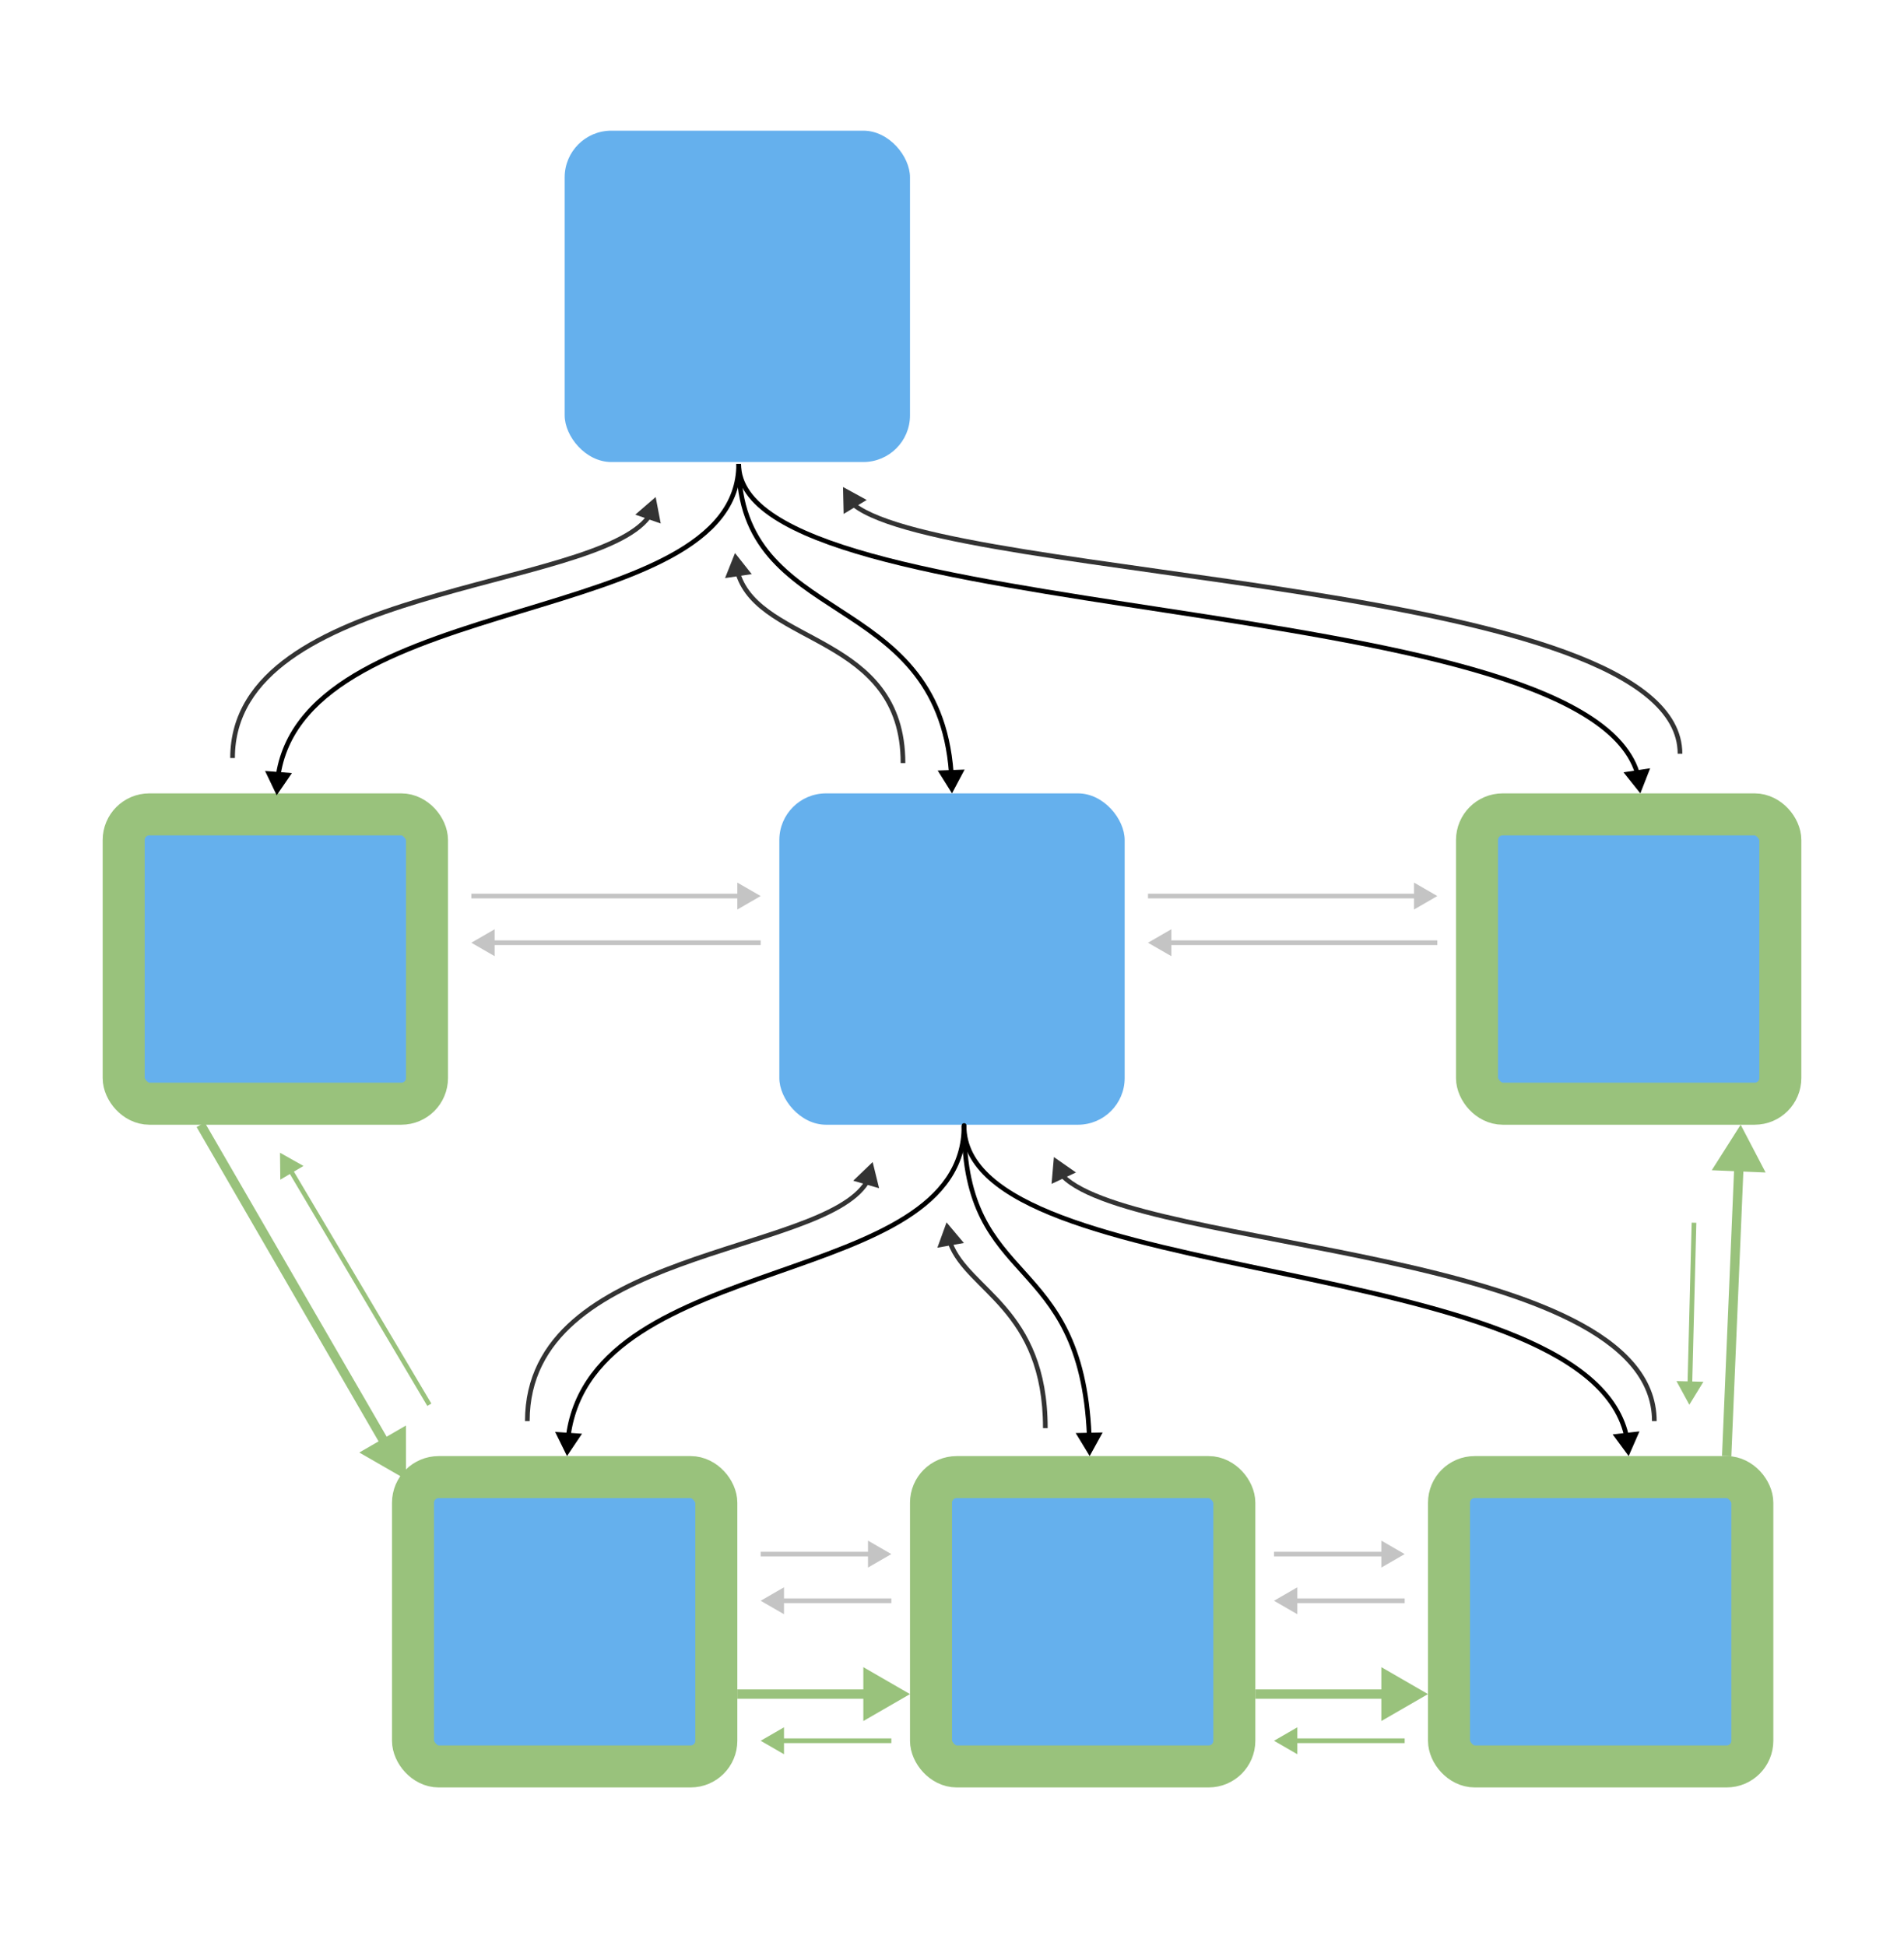 <svg width="408" height="417" viewBox="0 0 408 417" fill="none" xmlns="http://www.w3.org/2000/svg">
<rect width="408" height="417" fill="white"/>
<rect x="121" y="28" width="74" height="71" rx="10" fill="#65B0ED"/>
<rect x="26.5" y="174.5" width="65" height="62" rx="5.5" fill="#65B0ED" stroke="#99C27C" stroke-width="9" stroke-linejoin="round"/>
<rect x="167" y="170" width="74" height="71" rx="10" fill="#65B0ED"/>
<rect x="316.5" y="174.5" width="65" height="62" rx="5.5" fill="#65B0ED" stroke="#99C27C" stroke-width="9" stroke-linejoin="round"/>
<rect x="88.5" y="316.5" width="65" height="62" rx="5.5" fill="#65B0ED" stroke="#99C27C" stroke-width="9" stroke-linejoin="round"/>
<rect x="199.5" y="316.5" width="65" height="62" rx="5.5" fill="#65B0ED" stroke="#99C27C" stroke-width="9" stroke-linejoin="round"/>
<rect x="310.5" y="316.5" width="65" height="62" rx="5.5" fill="#65B0ED" stroke="#99C27C" stroke-width="9" stroke-linejoin="round"/>
<path d="M59.291 170.406L62.558 165.646L56.802 165.197L59.291 170.406ZM157.791 99.406C157.791 107.964 152.225 113.92 143.538 118.673C134.846 123.429 123.173 126.898 111.223 130.526C99.303 134.145 87.118 137.921 77.513 143.292C67.903 148.666 60.784 155.691 59.148 165.846L60.135 166.005C61.701 156.283 68.514 149.47 78.001 144.165C87.494 138.856 99.571 135.109 111.513 131.483C123.425 127.866 135.214 124.367 144.018 119.55C152.828 114.73 158.791 108.51 158.791 99.406L157.791 99.406Z" fill="black"/>
<path d="M121.5 312L124.716 307.205L118.955 306.818L121.5 312ZM206.083 241.179C206.083 249.774 201.281 255.716 193.844 260.435C186.386 265.167 176.37 268.611 166.097 272.219C155.855 275.815 145.371 279.572 137.105 284.931C128.824 290.3 122.713 297.315 121.307 307.439L122.297 307.576C123.651 297.836 129.517 291.043 137.65 285.77C145.798 280.487 156.164 276.767 166.428 273.162C176.66 269.569 186.804 266.087 194.38 261.279C201.978 256.458 207.083 250.245 207.083 241.179L206.083 241.179Z" fill="black"/>
<path d="M187 249L182.834 252.997L188.378 254.606L187 249ZM185.32 253.06C184.166 254.92 182.197 256.562 179.576 258.076C176.959 259.588 173.731 260.951 170.103 262.271C166.476 263.592 162.471 264.862 158.3 266.195C154.134 267.526 149.806 268.918 145.552 270.478C137.052 273.593 128.8 277.393 122.669 282.759C116.52 288.141 112.5 295.104 112.5 304.5L113.5 304.5C113.5 295.44 117.357 288.737 123.328 283.512C129.316 278.27 137.426 274.522 145.896 271.417C150.127 269.865 154.437 268.479 158.605 267.147C162.769 265.817 166.796 264.54 170.445 263.211C174.093 261.883 177.384 260.497 180.076 258.942C182.763 257.389 184.892 255.647 186.17 253.588L185.32 253.06Z" fill="#333333"/>
<path d="M140.5 106.5L136.132 110.275L141.585 112.171L140.5 106.5ZM138.621 110.454C137.228 112.333 134.823 114.001 131.609 115.544C128.404 117.082 124.445 118.472 119.998 119.818C115.553 121.163 110.639 122.459 105.524 123.817C100.414 125.173 95.106 126.59 89.888 128.173C79.462 131.336 69.346 135.176 61.83 140.569C54.298 145.972 49.334 152.97 49.334 162.424L50.334 162.424C50.334 153.39 55.052 146.662 62.413 141.381C69.789 136.089 79.772 132.287 90.179 129.13C95.377 127.553 100.669 126.14 105.781 124.783C110.89 123.427 115.822 122.126 120.288 120.775C124.752 119.424 128.768 118.017 132.042 116.445C135.308 114.878 137.887 113.123 139.424 111.049L138.621 110.454Z" fill="#333333"/>
<path d="M180.651 104.354L180.782 110.126L185.715 107.126L180.651 104.354ZM182.68 108.59C185.399 110.71 190.228 112.518 196.507 114.15C202.808 115.787 210.645 117.266 219.44 118.692C228.237 120.119 238.005 121.496 248.17 122.929C258.337 124.362 268.903 125.852 279.304 127.504C300.114 130.81 320.226 134.764 335.128 140.21C342.581 142.934 348.695 146.019 352.937 149.556C357.173 153.089 359.5 157.035 359.5 161.5L360.5 161.5C360.5 156.64 357.953 152.438 353.577 148.788C349.207 145.144 342.97 142.012 335.472 139.271C320.471 133.789 300.274 129.823 279.461 126.517C269.05 124.863 258.475 123.372 248.309 121.939C238.142 120.506 228.385 119.13 219.6 117.705C210.814 116.28 203.014 114.807 196.759 113.182C190.482 111.55 185.835 109.782 183.295 107.802L182.68 108.59Z" fill="#333333"/>
<path d="M157.5 118.5L155.371 123.867L161.083 123.027L157.5 118.5ZM157.678 123.105C158.947 127.111 161.875 129.925 165.457 132.318C167.249 133.515 169.219 134.616 171.244 135.71C173.275 136.808 175.358 137.897 177.406 139.082C181.5 141.452 185.392 144.175 188.264 147.987C191.127 151.787 193 156.702 193 163.5L194 163.5C194 156.499 192.065 151.37 189.063 147.385C186.07 143.413 182.04 140.609 177.907 138.217C175.842 137.021 173.735 135.92 171.719 134.83C169.698 133.738 167.763 132.656 166.013 131.486C162.51 129.146 159.801 126.494 158.631 122.803L157.678 123.105Z" fill="#333333"/>
<path d="M225.833 247.924L225.336 253.676L230.566 251.23L225.833 247.924ZM227.384 252.351C229.464 254.447 233.034 256.226 237.603 257.823C242.188 259.426 247.849 260.868 254.171 262.258C260.495 263.647 267.497 264.988 274.766 266.384C282.038 267.781 289.581 269.234 296.998 270.851C311.841 274.087 326.136 277.971 336.711 283.345C347.305 288.728 354 295.516 354 304.5L355 304.5C355 294.924 347.844 287.881 337.164 282.454C326.466 277.017 312.063 273.112 297.211 269.874C289.78 268.254 282.226 266.799 274.955 265.402C267.681 264.005 260.694 262.667 254.386 261.281C248.076 259.894 242.462 258.462 237.933 256.879C233.388 255.29 230.004 253.572 228.094 251.646L227.384 252.351Z" fill="#333333"/>
<path d="M202.833 261.924L200.865 267.351L206.549 266.342L202.833 261.924ZM203.151 266.529C204.146 269.191 205.959 271.408 208.059 273.614C210.182 275.842 212.568 278.03 214.867 280.731C219.415 286.077 223.5 293.313 223.5 306L224.5 306C224.5 293.047 220.311 285.587 215.628 280.083C213.311 277.359 210.842 275.085 208.784 272.924C206.704 270.741 205.009 268.644 204.088 266.179L203.151 266.529Z" fill="#333333"/>
<path d="M207.083 241.179C207.083 240.903 206.859 240.679 206.583 240.679C206.307 240.679 206.083 240.903 206.083 241.179L207.083 241.179ZM233.5 312L236.279 306.94L230.507 307.063L233.5 312ZM206.083 241.179C206.083 250.071 207.662 256.227 210.08 261.079C212.493 265.919 215.73 269.431 218.966 273.023C222.207 276.621 225.462 280.314 228.025 285.565C230.586 290.812 232.469 297.645 232.904 307.518L233.903 307.474C233.463 297.49 231.556 290.518 228.924 285.126C226.294 279.738 222.953 275.955 219.709 272.354C216.458 268.745 213.318 265.331 210.975 260.632C208.638 255.944 207.083 249.946 207.083 241.179L206.083 241.179Z" fill="black"/>
<path d="M207.083 241.179C207.083 240.903 206.859 240.679 206.583 240.679C206.307 240.679 206.083 240.903 206.083 241.179L207.083 241.179ZM349 312L351.313 306.71L345.575 307.352L349 312ZM206.083 241.179C206.083 245.775 208.249 249.63 211.973 252.917C215.687 256.195 220.972 258.933 227.288 261.327C239.92 266.115 256.843 269.586 273.993 273.184C291.168 276.788 308.578 280.52 322.268 285.826C335.994 291.147 345.777 297.975 348.013 307.644L348.987 307.419C346.627 297.211 336.373 290.222 322.629 284.894C308.848 279.552 291.353 275.805 274.198 272.205C257.017 268.601 240.184 265.146 227.643 260.392C221.372 258.016 216.217 255.329 212.635 252.168C209.065 249.016 207.083 245.415 207.083 241.179L206.083 241.179Z" fill="black"/>
<path d="M204 170L206.704 164.899L200.935 165.108L204 170ZM157.792 99.406C157.792 108.353 160.494 114.532 164.61 119.375C168.705 124.192 174.19 127.667 179.681 131.229C185.194 134.806 190.732 138.48 195.086 143.713C199.426 148.93 202.605 155.718 203.339 165.546L204.336 165.471C203.587 155.442 200.332 148.455 195.855 143.073C191.391 137.708 185.727 133.96 180.225 130.39C174.7 126.806 169.354 123.41 165.372 118.727C161.412 114.069 158.792 108.12 158.792 99.406L157.792 99.406Z" fill="black"/>
<path d="M351.5 170L353.605 164.624L347.897 165.489L351.5 170ZM157.792 99.406C157.792 104.069 160.772 107.926 165.782 111.181C170.796 114.437 177.938 117.157 186.492 119.537C203.607 124.297 226.543 127.738 249.82 131.311C273.117 134.886 296.762 138.595 315.359 143.888C324.658 146.535 332.666 149.571 338.727 153.168C344.794 156.769 348.847 160.894 350.348 165.694L351.302 165.395C349.695 160.256 345.399 155.965 339.237 152.308C333.069 148.647 324.967 145.583 315.633 142.926C296.964 137.612 273.253 133.895 249.971 130.322C226.669 126.746 203.803 123.314 186.76 118.573C178.236 116.202 171.211 113.515 166.327 110.342C161.44 107.168 158.792 103.576 158.792 99.406L157.792 99.406Z" fill="black"/>
<path d="M163 192L158 189.113V194.887L163 192ZM101 192.5H158.5V191.5H101V192.5Z" fill="#C4C4C4"/>
<path d="M87 317L86.986 305.453L76.993 311.238L87 317ZM42.135 241.501L81.625 309.712L83.356 308.71L43.865 240.499L42.135 241.501Z" fill="#99C27C"/>
<path d="M60 247L60.066 252.773L65.032 249.83L60 247ZM61.864 251.126L91.57 301.255L92.43 300.745L62.724 250.616L61.864 251.126Z" fill="#99C27C"/>
<path d="M362 301L365.014 296.076L359.242 295.928L362 301ZM362.5 261.987L361.616 296.489L362.615 296.514L363.5 262.013L362.5 261.987Z" fill="#99C27C"/>
<path d="M373 241L366.809 250.747L378.346 251.235L373 241ZM371.621 249.95L369.001 311.958L370.999 312.042L373.619 250.034L371.621 249.95Z" fill="#99C27C"/>
<path d="M101 202L106 204.887V199.113L101 202ZM105.5 202.5H163V201.5H105.5V202.5Z" fill="#C4C4C4"/>
<path d="M246 202L251 204.887V199.113L246 202ZM250.5 202.5H308V201.5H250.5V202.5Z" fill="#C4C4C4"/>
<path d="M308 192L303 189.113V194.887L308 192ZM246 192.5H303.5V191.5H246V192.5Z" fill="#C4C4C4"/>
<path d="M191 333L186 330.113V335.887L191 333ZM163 333.5H186.5V332.5H163V333.5Z" fill="#C4C4C4"/>
<path d="M163 343L168 345.887V340.113L163 343ZM167.5 343.5H191V342.5H167.5V343.5Z" fill="#C4C4C4"/>
<path d="M195 363L185 357.226V368.774L195 363ZM158 364H186V362H158V364Z" fill="#99C27C"/>
<path d="M163 373L168 375.887V370.113L163 373ZM167.5 373.5H191V372.5H167.5V373.5Z" fill="#99C27C"/>
<path d="M306 363L296 357.226V368.774L306 363ZM269 364H297V362H269V364Z" fill="#99C27C"/>
<path d="M273 373L278 375.887V370.113L273 373ZM277.5 373.5H301V372.5H277.5V373.5Z" fill="#99C27C"/>
<path d="M273 343L278 345.887V340.113L273 343ZM277.5 343.5H301V342.5H277.5V343.5Z" fill="#C4C4C4"/>
<path d="M301 333L296 330.113V335.887L301 333ZM273 333.5H296.5V332.5H273V333.5Z" fill="#C4C4C4"/>
</svg>

